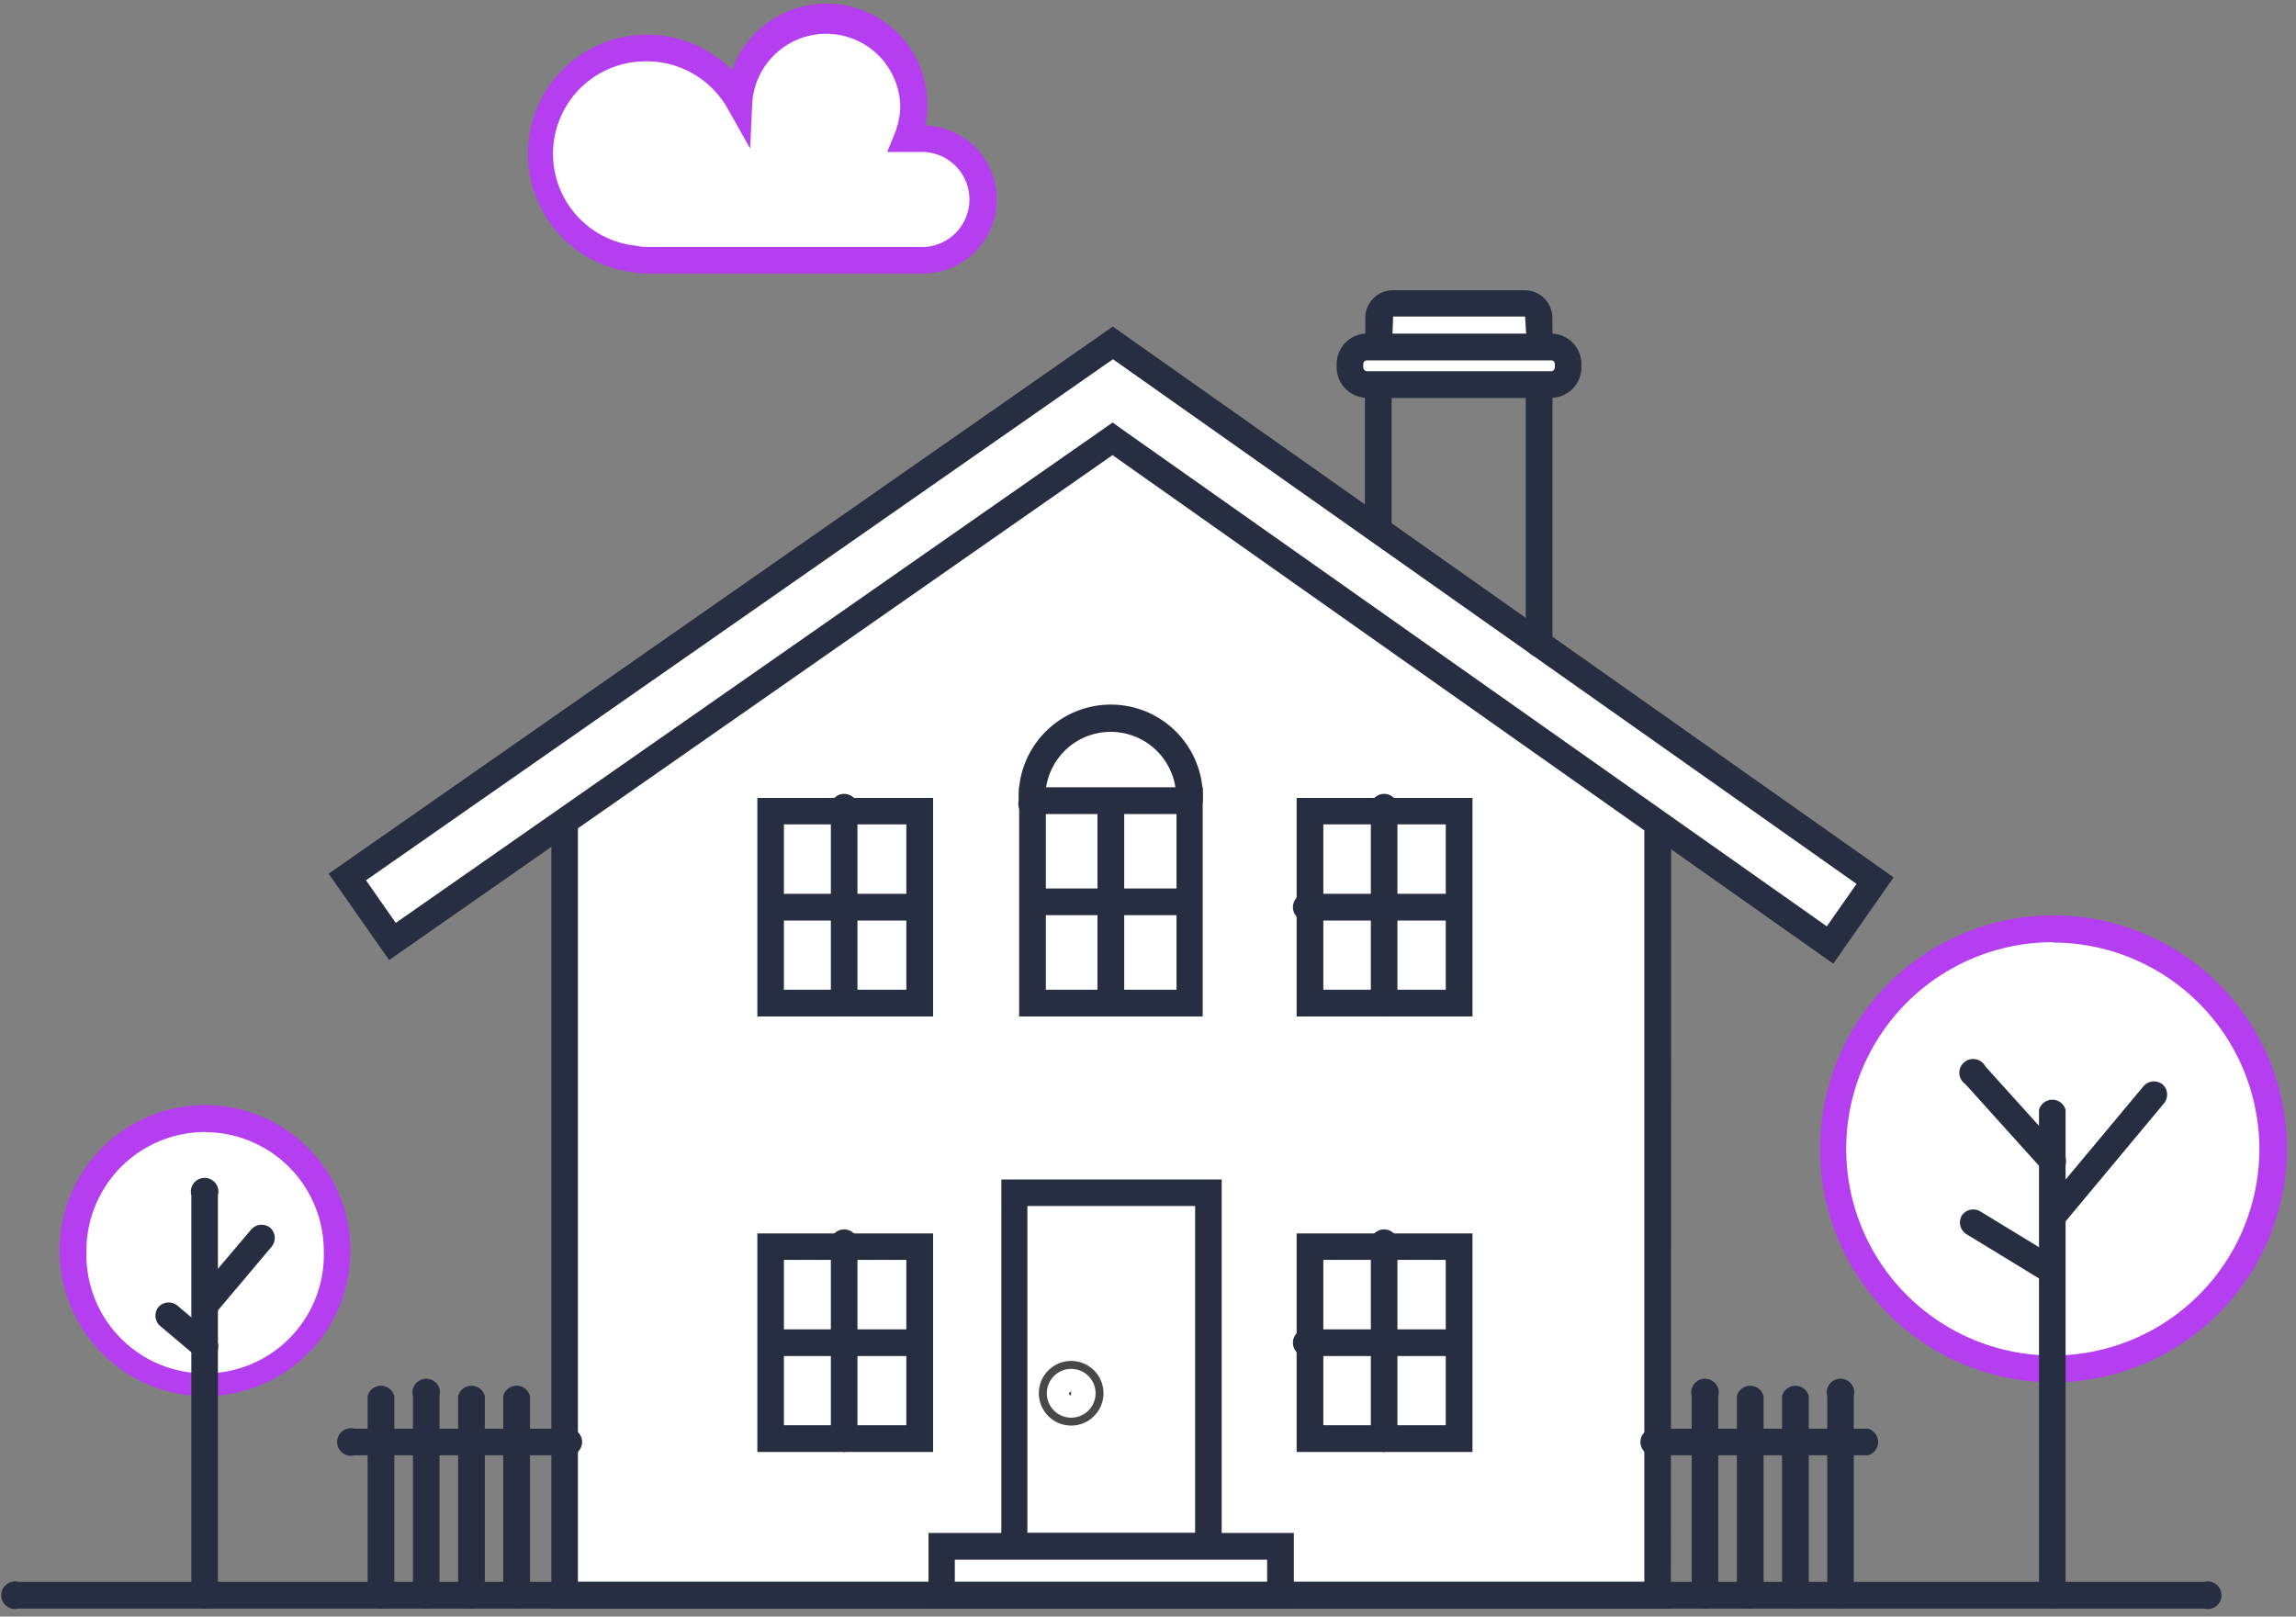 <svg width="71" height="50" viewBox="0 0 71 50" xmlns="http://www.w3.org/2000/svg">
    <rect x="0" y="0" width="71" height="50" fill="#808080" stroke="none"/>
    <g fill-rule="nonzero" fill="none">
        <path fill="#FFF" d="M51.266 49.34H17.462V24.985L34.41 13.182l16.855 11.804z"/>
        <path d="M51.67 49.753H17.05V24.768L34.41 12.68l.234.166 17.034 11.932-.009 24.976zm-33.8-.827h32.978V25.2L34.406 13.693 17.871 25.2v23.727z" fill="#282E42"/>
        <path fill="#FFF" d="M57.985 27.236 34.411 10.604 10.74 27.125l1.393 1.994 5.328-3.72 16.94-11.825 16.86 11.893 5.327 3.759 1.396-1.99"/>
        <path d="M56.69 29.805 34.403 14.077l-22.37 15.618-1.87-2.672L34.412 10.1l.234.166 23.911 16.87-1.865 2.668zM34.407 13.067l.234.17 21.85 15.414.92-1.313-22.995-16.227-23.098 16.116.92 1.317 22.17-15.477z" fill="#282E42"/>
        <path fill="#FFF" d="M23.832 38.563h4.612v5.932h-4.612z"/>
        <path d="M28.853 44.908H23.42v-6.759h5.434v6.759zm-4.612-.827h3.786v-5.114h-3.786v5.114z" fill="#282E42"/>
        <path fill="#FFF" d="M23.832 25.092h4.612v5.932h-4.612z"/>
        <path d="M28.853 31.438H23.42v-6.759h5.434v6.759zm-4.612-.827h3.786v-5.114h-3.786v5.114z" fill="#282E42"/>
        <path fill="#FFF" d="M40.509 25.092h4.612v5.932h-4.612z"/>
        <path d="M45.534 31.438h-5.438v-6.759h5.438v6.759zm-4.612-.827h3.786v-5.114h-3.786v5.114z" fill="#282E42"/>
        <path fill="#FFF" d="M40.509 38.563h4.612v5.932h-4.612z"/>
        <path d="M45.534 44.908h-5.438v-6.759h5.438v6.759zm-4.612-.827h3.786v-5.114h-3.786v5.114z" fill="#282E42"/>
        <path fill="#FFF" d="M31.357 36.888h6.009v10.935h-6.009z"/>
        <path d="M37.779 48.24h-6.814V36.48h6.814V48.24zm-6.009-.827h5.187V37.301H31.77v10.112z" fill="#282E42"/>
        <path fill="#FFF" d="M29.126 47.827h10.472v1.513H29.126z"/>
        <path d="M40.01 49.753H28.713v-2.34H40.01v2.34zm-10.484-.827h9.658v-.686h-9.658v.686z" fill="#282E42"/>
        <path fill="#FFF" d="M31.928 24.764h4.867v6.26h-4.867z"/>
        <path d="M37.191 31.438h-5.676V24.35h5.676v7.087zm-4.85-.827h4.041v-5.433h-4.041v5.433z" fill="#282E42"/>
        <path d="M36.795 25.178a.426.426 0 0 1-.426-.427 2.024 2.024 0 0 0-3.058-1.83 2.024 2.024 0 0 0-.983 1.83.426.426 0 1 1-.826 0 2.851 2.851 0 0 1 4.303-2.56 2.851 2.851 0 0 1 1.39 2.56.426.426 0 0 1-.4.427z" fill="#282E42"/>
        <path fill="#FFF" d="M26.136 25.092v5.932"/>
        <path d="M26.12 31.438a.426.426 0 0 1-.427-.427v-5.919a.426.426 0 1 1 .822 0v5.932a.426.426 0 0 1-.396.413z" fill="#282E42"/>
        <path fill="#FFF" d="M23.832 28.058h4.608"/>
        <path d="M28.44 28.472h-4.612a.426.426 0 0 1 0-.827h4.612a.426.426 0 0 1 0 .827z" fill="#282E42"/>
        <path fill="#FFF" d="M42.813 25.092v5.932"/>
        <path d="M42.817 31.438a.426.426 0 0 1-.426-.427v-5.919a.426.426 0 1 1 .822 0v5.932a.426.426 0 0 1-.396.413z" fill="#282E42"/>
        <path fill="#FFF" d="M40.509 28.058h4.612"/>
        <path d="M45.12 28.472H40.51a.426.426 0 1 1 0-.827h4.612a.426.426 0 0 1 0 .827z" fill="#282E42"/>
        <path fill="#FFF" d="M42.813 38.563v5.931"/>
        <path d="M42.817 44.908a.426.426 0 0 1-.426-.426v-5.92a.426.426 0 1 1 .822 0v5.932a.426.426 0 0 1-.396.414z" fill="#282E42"/>
        <path fill="#FFF" d="M40.509 41.528h4.612"/>
        <path d="M45.12 41.942H40.51a.426.426 0 1 1 0-.827h4.612a.426.426 0 0 1 0 .827z" fill="#282E42"/>
        <path fill="#FFF" d="M26.136 38.563v5.931"/>
        <path d="M26.12 44.908a.426.426 0 0 1-.427-.426v-5.92a.426.426 0 1 1 .822 0v5.932a.426.426 0 0 1-.396.414z" fill="#282E42"/>
        <path fill="#FFF" d="M23.832 41.528h4.608"/>
        <path d="M28.44 41.942h-4.612a.426.426 0 0 1 0-.827h4.612a.426.426 0 0 1 0 .827z" fill="#282E42"/>
        <path fill="#FFF" d="M34.364 24.926v5.932"/>
        <path d="M34.364 31.271a.426.426 0 0 1-.426-.426V24.93a.426.426 0 0 1 .826 0v5.928c-.006.22-.18.4-.4.413z" fill="#282E42"/>
        <path fill="#FFF" d="M32.056 27.892h4.612"/>
        <path d="M36.668 28.305H32.08a.426.426 0 1 1 0-.826h4.587a.426.426 0 0 1 0 .826z" fill="#282E42"/>
        <path fill="#FFF" d="M68.172 49.339H.556"/>
        <path d="M68.168 49.753H.568a.426.426 0 1 1 0-.827h67.6a.426.426 0 1 1 0 .827z" fill="#282E42"/>
        <path fill="#FFF" d="M11.794 49.339v-6.14"/>
        <path d="M11.794 49.753a.426.426 0 0 1-.426-.426v-6.145a.426.426 0 0 1 .826 0v6.14a.426.426 0 0 1-.4.43z" fill="#282E42"/>
        <path fill="#FFF" d="M13.191 49.339v-6.14"/>
        <path d="M13.195 49.753a.426.426 0 0 1-.426-.426v-6.145a.426.426 0 1 1 .822 0v6.14a.426.426 0 0 1-.396.43z" fill="#282E42"/>
        <path fill="#FFF" d="M14.592 49.339v-6.14"/>
        <path d="M14.592 49.753a.426.426 0 0 1-.426-.426v-6.145a.426.426 0 0 1 .826 0v6.14a.426.426 0 0 1-.4.43z" fill="#282E42"/>
        <path fill="#FFF" d="M10.963 44.601h6.499"/>
        <path d="M17.462 45.01h-6.499a.426.426 0 1 1 0-.822h6.499a.426.426 0 1 1 0 .822z" fill="#282E42"/>
        <path fill="#FFF" d="M15.988 49.339v-6.14"/>
        <path d="M15.988 49.753a.426.426 0 0 1-.426-.426v-6.145a.426.426 0 0 1 .827 0v6.14a.426.426 0 0 1-.4.43z" fill="#282E42"/>
        <path fill="#FFF" d="M52.735 49.339v-6.14"/>
        <path d="M52.739 49.753a.426.426 0 0 1-.426-.426v-6.145a.426.426 0 1 1 .822 0v6.14a.426.426 0 0 1-.396.43z" fill="#282E42"/>
        <path fill="#FFF" d="M54.136 49.339v-6.14"/>
        <path d="M54.136 49.753a.426.426 0 0 1-.426-.426v-6.145a.426.426 0 0 1 .826 0v6.14a.426.426 0 0 1-.4.43z" fill="#282E42"/>
        <path fill="#FFF" d="M51.266 44.601h6.498"/>
        <path d="M57.764 45.01h-6.498a.426.426 0 1 1 0-.822h6.498a.426.426 0 0 1 0 .822z" fill="#282E42"/>
        <path fill="#FFF" d="M55.533 49.339v-6.14"/>
        <path d="M55.533 49.753a.426.426 0 0 1-.426-.426v-6.145a.426.426 0 0 1 .826 0v6.14a.426.426 0 0 1-.4.43z" fill="#282E42"/>
        <path fill="#FFF" d="M56.929 49.339v-6.14"/>
        <path d="M56.93 49.753a.426.426 0 0 1-.426-.426v-6.145a.426.426 0 1 1 .821 0v6.14a.426.426 0 0 1-.396.43zM47.608 20.328a.426.426 0 0 1-.426-.426v-7.598h-4.148v4.1a.426.426 0 0 1-.826 0v-4.922h5.8v8.433c-.006.22-.18.4-.4.413z" fill="#282E42"/>
        <rect fill="#FFF" x="41.748" y="10.732" width="6.745" height="1.163" rx=".527"/>
        <path d="M47.965 12.304h-5.69a.941.941 0 0 1-.94-.942v-.102c0-.52.421-.942.94-.942h5.69a.941.941 0 0 1 .937.942v.102c0 .519-.419.94-.937.942zm-5.69-1.163a.124.124 0 0 0-.118.119v.102a.124.124 0 0 0 .119.12h5.69a.12.12 0 0 0 .114-.12v-.102a.12.12 0 0 0-.115-.12h-5.69z" fill="#282E42"/>
        <path d="M43.08 9.38h4.08c.247 0 .448.201.448.448v.904h-4.974v-.904c0-.247.2-.447.447-.447z" fill="#FFF"/>
        <path d="M48.02 11.14h-5.8V9.829c0-.47.382-.852.852-.852h4.08c.47 0 .852.381.852.852l.017 1.313zm-4.96-.822h4.134l-.034-.528h-4.08l-.02.528z" fill="#282E42"/>
        <path d="M28.58 4.293h-.536a2.703 2.703 0 0 0-.554-2.913 2.699 2.699 0 0 0-4.637 1.745 3.27 3.27 0 0 0-6.1 1.916 3.272 3.272 0 0 0 2.86 2.95c.125.028.254.042.383.043h8.585a1.879 1.879 0 0 0 0-3.758v.017z" fill="#FFF"/>
        <path d="M28.585 8.46H20a2.196 2.196 0 0 1-.473-.047 3.687 3.687 0 0 1-1.204-6.932 3.682 3.682 0 0 1 4.309.69 3.113 3.113 0 0 1 6.042 1.09 3.01 3.01 0 0 1-.06.618 2.292 2.292 0 0 1 0 4.581h-.03zm-8.568-6.562a2.859 2.859 0 0 0-.353 5.702c.11.023.223.036.336.038h8.585a1.47 1.47 0 0 0 0-2.936h-1.15l.23-.567c.111-.27.17-.56.175-.852a2.292 2.292 0 0 0-4.578-.103l-.064 1.415-.703-1.248a2.874 2.874 0 0 0-2.478-1.45z" fill="#B53EF0"/>
        <circle fill="#484848" cx="33.124" cy="43.092" r="1"/>
        <path d="M33.12 43.847a.754.754 0 1 1 .01-1.508.754.754 0 0 1-.01 1.508zm0-.823-.068.068c0 .038.03.069.068.069v-.137z" fill="#FFF"/>
        <ellipse fill="#FFF" cx="6.343" cy="38.69" rx="4.08" ry="4.082"/>
        <path d="M6.343 43.182a4.502 4.502 0 0 1-3.183-7.683 4.495 4.495 0 0 1 7.676 3.191 4.498 4.498 0 0 1-4.493 4.492zm0-8.17a3.672 3.672 0 0 0-3.67 3.674 3.672 3.672 0 1 0 7.34 0 3.676 3.676 0 0 0-3.67-3.669v-.004z" fill="#B53EF0"/>
        <ellipse fill="#FFF" cx="63.483" cy="35.55" rx="6.805" ry="6.81"/>
        <path d="M63.479 42.756a7.22 7.22 0 0 1-7.197-7.239 7.22 7.22 0 0 1 7.228-7.207 7.22 7.22 0 0 1 7.208 7.227 7.242 7.242 0 0 1-7.24 7.219zm0-13.615a6.39 6.39 0 0 0-6.388 6.392 6.39 6.39 0 0 0 6.388 6.392 6.39 6.39 0 0 0 6.388-6.392 6.39 6.39 0 0 0-6.388-6.38v-.012z" fill="#B53EF0"/>
        <path fill="#FFF" d="M6.343 36.999v12.34"/>
        <path d="M6.343 49.753a.426.426 0 0 1-.426-.426V36.969a.426.426 0 1 1 .822 0v12.358c0 .224-.173.41-.396.426z" fill="#282E42"/>
        <path fill="#FFF" d="m6.343 40.348 1.746-2.058"/>
        <path d="M6.343 40.761a.426.426 0 0 1-.315-.681l1.746-2.059a.426.426 0 0 1 .583-.047c.165.151.186.404.047.58l-1.746 2.071a.426.426 0 0 1-.315.136z" fill="#282E42"/>
        <path fill="#FFF" d="m6.343 41.639-1.129-.95"/>
        <path d="M6.343 42.053a.426.426 0 0 1-.264-.094l-1.129-.95a.426.426 0 0 1-.05-.584.426.426 0 0 1 .578-.051l1.129.95c.167.15.189.403.051.58a.4.4 0 0 1-.315.149z" fill="#282E42"/>
        <path fill="#FFF" d="M63.483 34.327v15.012"/>
        <path d="M63.479 49.753a.426.426 0 0 1-.426-.426v-15a.426.426 0 0 1 .822 0v15.012a.426.426 0 0 1-.396.414z" fill="#282E42"/>
        <path fill="#FFF" d="m63.483 37.604 3.126-3.75"/>
        <path d="M63.479 38.013a.426.426 0 0 1-.315-.678l3.126-3.746a.426.426 0 0 1 .583-.05c.167.149.189.402.051.579l-3.126 3.75a.426.426 0 0 1-.32.145z" fill="#282E42"/>
        <path fill="#FFF" d="m63.483 35.912-2.397-2.655"/>
        <path d="M63.479 36.325a.426.426 0 0 1-.307-.136l-2.393-2.655a.426.426 0 1 1 .613-.554l2.394 2.655a.426.426 0 0 1-.03.584.396.396 0 0 1-.277.106z" fill="#282E42"/>
        <path fill="#FFF" d="m63.483 39.317-2.465-1.504"/>
        <path d="M63.479 39.73a.396.396 0 0 1-.213-.06L60.8 38.166a.426.426 0 0 1-.136-.567.426.426 0 0 1 .566-.136l2.466 1.504a.426.426 0 0 1-.217.763z" fill="#282E42"/>
    </g>
</svg>
